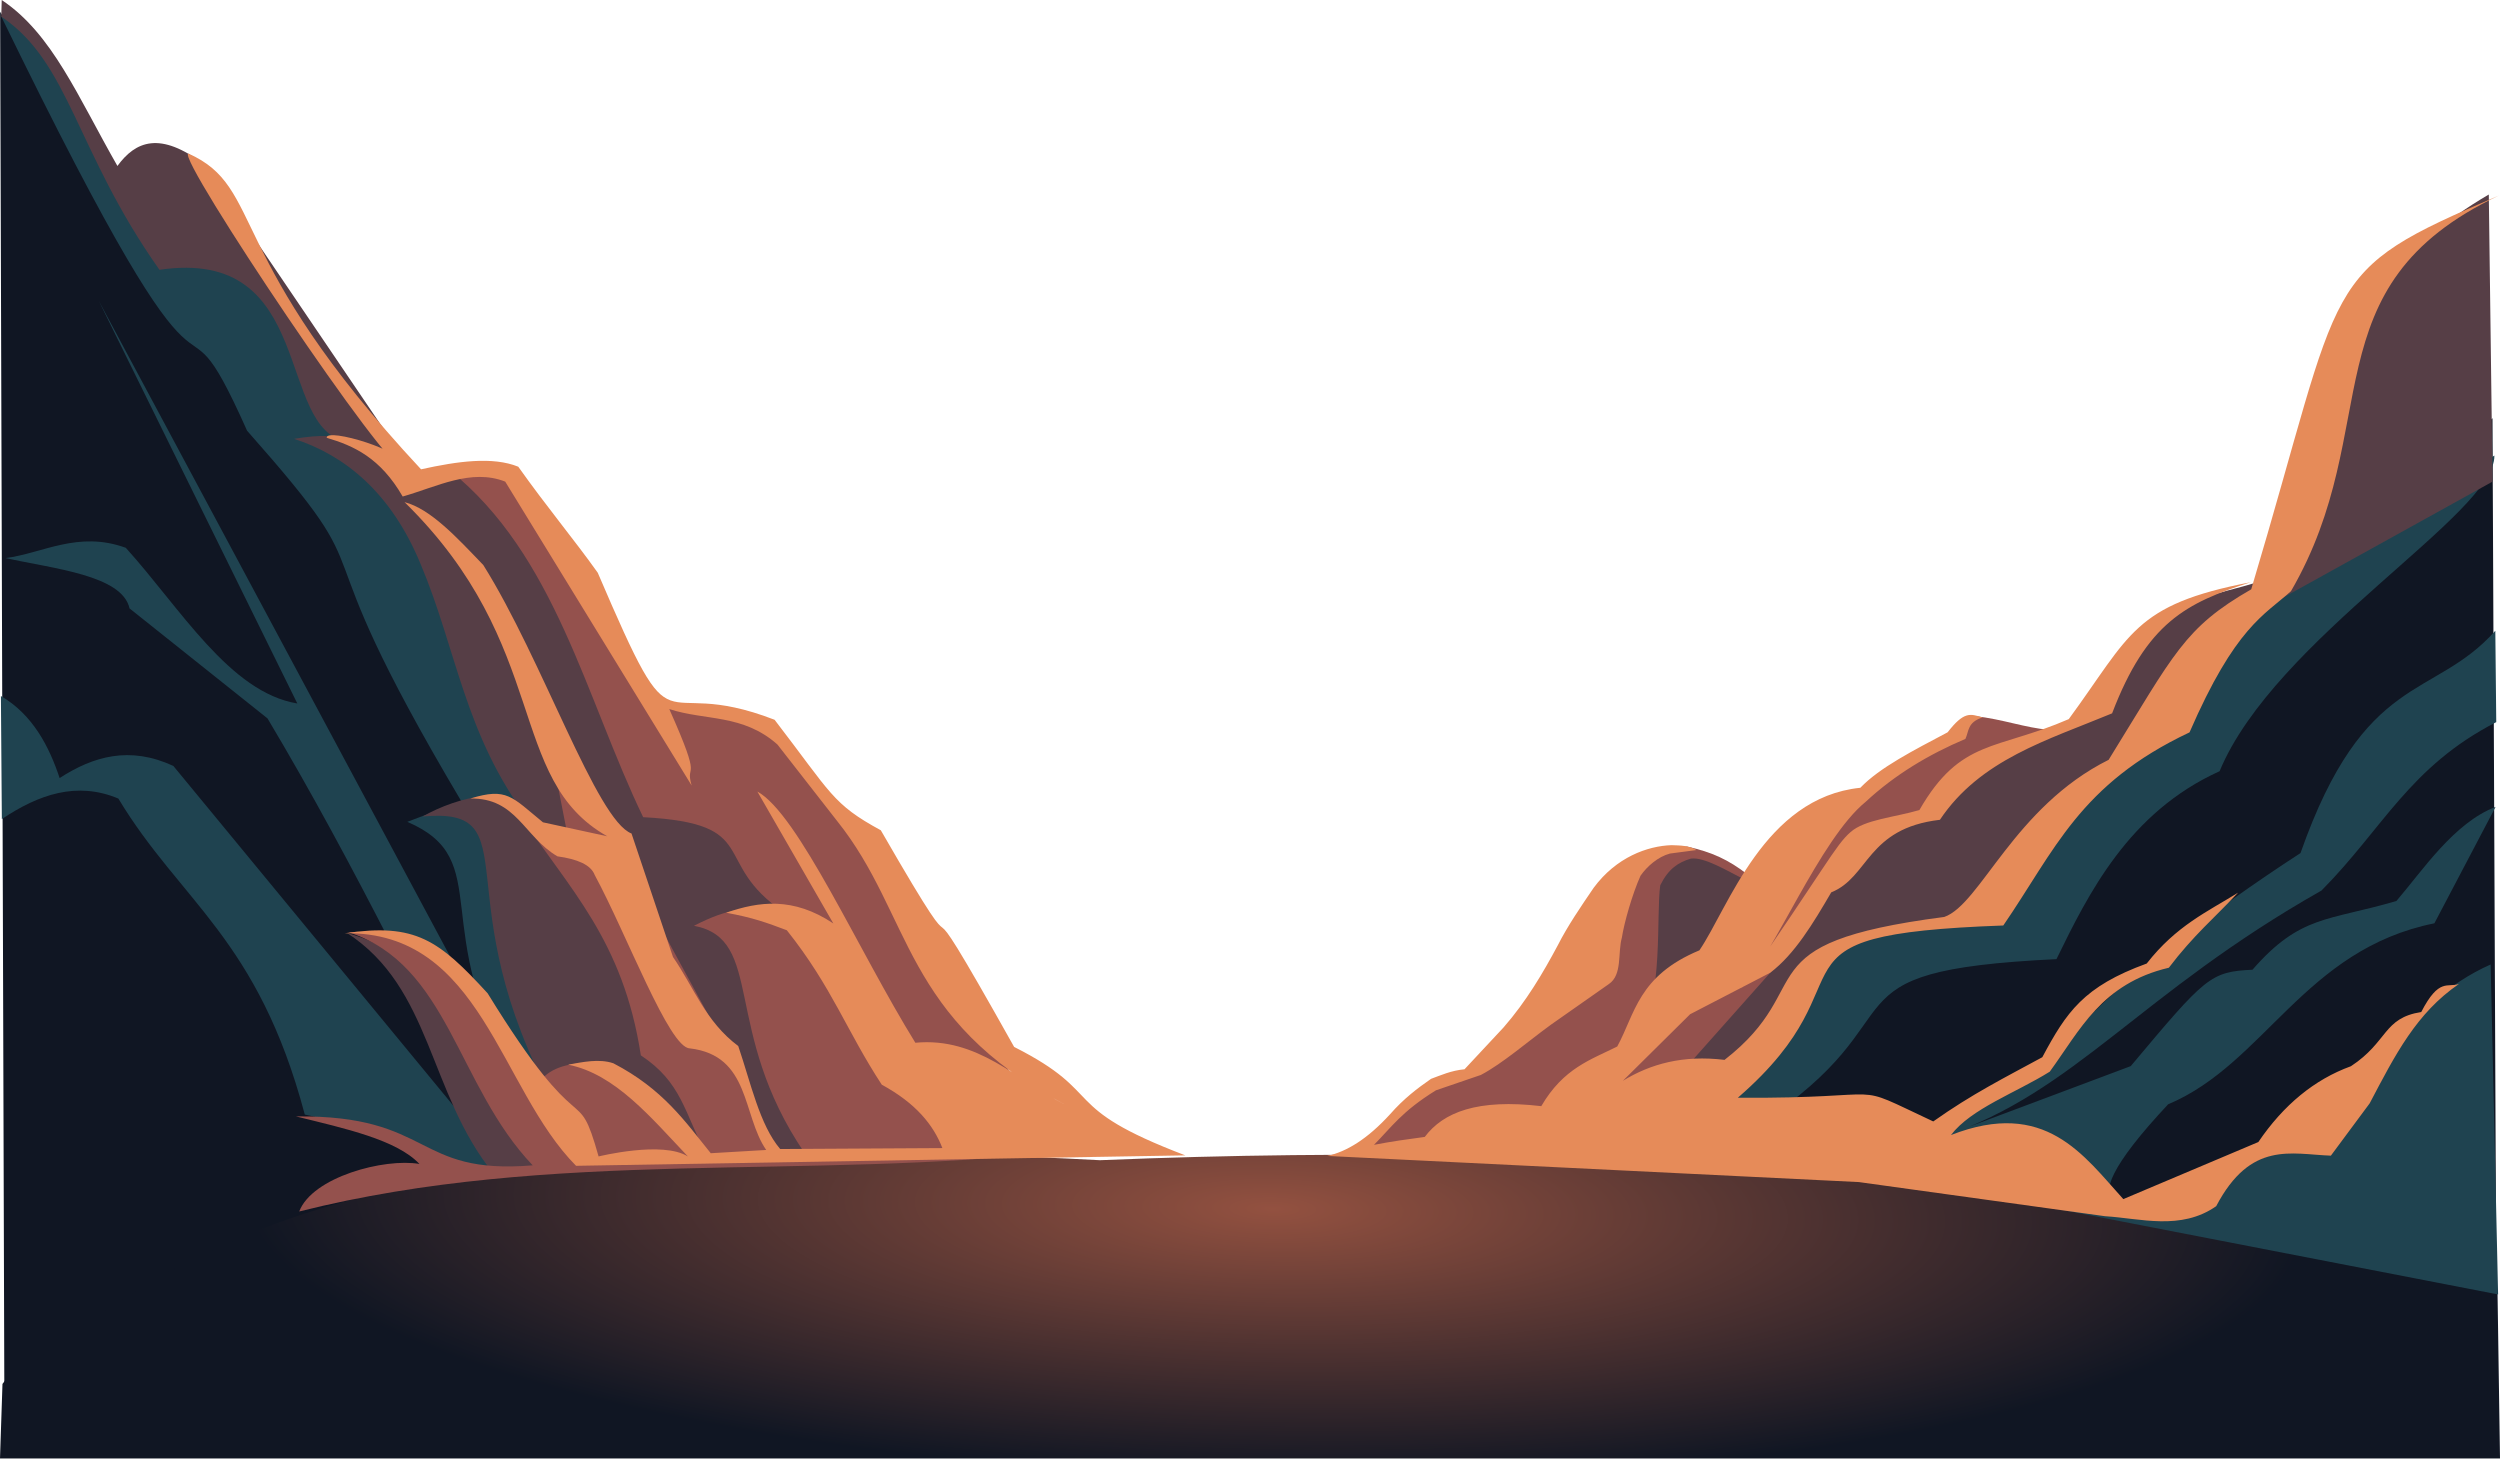 <?xml version="1.0" encoding="UTF-8"?>
<svg width="530.37mm" height="309.42mm" version="1.1" viewBox="0 0 530.37 309.42" xml:space="preserve" xmlns="http://www.w3.org/2000/svg" xmlns:xlink="http://www.w3.org/1999/xlink"><defs><radialGradient id="radialGradient31895" cx="84.319" cy="-220.42" r="265.18" gradientTransform="matrix(.824 .017 -.005 .216 13.172 -9.165)" gradientUnits="userSpaceOnUse"><stop stop-color="#935140" offset="0"/><stop stop-color="#101623" offset="1"/></radialGradient></defs><g transform="translate(186.28 311.79)" stroke-linecap="round" stroke-width="1.044"><path d="m-186.28-2.373h530.37l-0.524-35.2c-86.059-23.941-186.18-32.612-296.5-28.081-149.74-7.937-207.89 14.494-232.82 47.46z" fill="url(#radialGradient31895)"/><path d="m-186.25-309.31 0.887 291.97c67.678-59.752 136.15-44.443 203.82-50.339-65.797-73.799-103.39-69.663-204.71-241.63z" fill="#101623"/><path d="m-22.741-65.851-117.27-204.08c-17.355 21.634-29.901-32.374-46.03-38.417 49.494 101.75 35.169 49.807 52.178 87.93 31.853 36.009 8.481 16.33 45.464 78.63l-11.47 4.351c19.02 8.158 3.938 22.552 23.335 55.172l-88.79-165.71 42.121 85.428c-14.354-2.363-24.848-20.273-36.386-33.024-10.122-3.699-17.726 1.198-25.51 2.175 10.24 2.275 24.727 3.621 26.301 10.679l29.267 23.335c18.831 31.549 33.965 63.545 50.426 95.513l-70.399-85.428c-9.252-4.288-16.972-2.061-24.126 2.571-2.17-6.55-5.644-13.431-12.458-17.402l0.198 26.103c7.797-5.21 15.872-8.059 24.719-4.351 13.208 21.938 29.62 29.646 39.55 67.037 11.549 2.672 23.924 4.709 28.872 12.458z" fill="#1f4350"/><path d="m162.55-65.653 179.95-157.41 0.791 185.09c-56.317-15.78-118.19-22.297-180.74-27.685z" fill="#101623"/><path d="m164.13-71.981c52.848-56.122 120.49-106.34 178.77-143.17 0.255 12.252-46.627 38.799-58.299 66.975-19.292 8.725-27.82 25.97-34.606 39.865-52.043 2.517-27.302 11.632-63.189 35.125l35.071 1.997c10.378-5.865 22.673-9.644 29.706-18.878 8.712-11.436 31.607-28.725 50.185-40.744 13.608-38.689 28.191-32.414 41.33-47.163l0.198 19.38c-18.393 9.437-24.051 22.604-37.077 35.731-38.689 21.901-52.222 42.726-79.991 52.07l39.526-14.821c15.907-18.975 16.873-20.017 25.826-20.45 10.177-11.67 16.004-10.304 30.538-14.586 5.602-6.527 12.183-16.549 21.038-19.963l-12.984 24.701c-27.588 5.549-35.992 29.785-56.485 38.396-24.582 26.257-8.245 23.249 7.514 17.798 13.691-10.668 34.064-16.102 41.834-31.636 2.152-4.303 10.084-11.884 19.073-15.824l1.582 70.004z" fill="#1f4350"/><path d="m129.33-69.608 41.132-62.094 20.368 8.009 68.787-38.901c10.896-22.652 21.791-22.128 32.687-25.592 14.131-28.054 11.776-60.394 49.41-82.337l0.791 60.907-51.415 28.476-29.069 32.036-28.278 31.245-28.476 5.933-31.245 39.55z" fill="#563e46"/><path d="m103.26-67.888 13.354-13.144 14.123-5.593 34.38-45.077 6.484-0.494c5.412 1.187 8.875 2.873 12.737 5.828l-0.76 1.051c-3.434-1.727-8.26-4.676-11.105-4.327-2.705 0.78-4.82 2.18-6.534 5.663-0.9 6.309 0.708 23.642-4.431 31.829l-22.692 16.611 41.626-27.784 29.564-41.231 22.667-15.326c6.022 0.69 10.701 2.501 15.721 2.917-9.202 4.261-18.022 9.178-24.941 17.353l-14.535 5.438-18.094 26.993-34.013 38.265z" fill="#94514d"/><path d="m95.294-66.559c4.068-0.915 8.448-3.496 13.354-8.879 2.89-3.291 5.78-5.48 8.669-7.481 1.992-0.727 4.267-1.766 7.096-2.027l8.285-8.879c4.837-5.546 8.363-11.549 11.528-17.467 1.992-3.945 4.874-8.186 7.6-12.17 4.777-6.458 11.376-8.859 16.508-9.029 1.884 0.064 3.789 0.079 5.29 1.038l-5.636 0.742c-2.542 0.685-4.857 2.726-6.229 4.697-1.736 3.848-3.486 10.013-3.955 13.101-0.922 3.297 0.142 7.917-2.768 9.887l-12.261 8.602c-4.976 3.612-10.256 8.238-14.881 10.679l-9.541 3.263c-7.343 4.547-9.459 7.874-13.15 11.568 3.759-0.727 7.278-1.213 10.777-1.681 3.929-5.246 11.187-8.12 24.719-6.526 4.726-8.097 10.511-9.838 16.117-12.656 3.801-6.972 4.428-14.994 17.432-20.402 6.145-9.024 13.733-32.399 34.14-34.486 4.084-4.289 11.338-7.958 18.509-11.765 3.478-4.456 4.76-3.972 7.422-3.157-3.255 1.025-2.872 2.929-3.643 4.553-7.739 3.291-14.909 7.543-21.159 13.348-9.749 7.953-19.471 32.397-26.369 39.569 17.827-25.628 19.893-30.314 23.176-33.156 3.005-2.658 9.269-3.106 14.59-4.663 8.747-15.194 16.316-12.615 31.69-19.294 13.118-17.869 13.679-24.266 38.628-29.05-13.751 4.376-22.071 8.578-29.434 27.826-13.743 5.697-27.976 9.799-36.531 22.583-15.534 1.81-15.028 12.185-23.052 15.391-3.861 6.62-7.774 13.133-12.926 17.041l-17.017 8.818-14.263 14.123c5.845-3.58 12.746-5.511 21.569-4.44 20.383-15.88 3.225-24.685 46.609-30.32 7.677-2.663 14.788-23.308 34.877-33.338 13.991-22.617 15.996-27.966 30.25-36.174 20.148-67.373 13.912-67.065 52.574-83.553-40.807 19.309-23.898 49.08-44.142 83.952-5.692 5.126-11.803 7.59-21.521 29.952-23.345 11.022-28.526 24.971-39.512 40.972-54.287 1.961-26.165 10.429-56.319 36.544 34.376 0.228 22.706-3.751 41.46 5.026 8.241-5.839 15.065-9.236 23.137-13.626 5.115-9.562 8.736-14.996 22.148-19.874 6.271-8.03 12.859-10.983 19.38-15.029-5.005 5.345-9.437 9.013-14.683 15.919-14.275 3.354-18.885 13.305-25.263 22.049-7.092 4.439-16.691 7.833-20.962 13.447 20.015-7.817 28.144 4.329 36.562 13.589l28.646-12.106c5.346-7.861 11.877-13.259 19.646-16.086 7.92-5.205 6.794-10.221 14.914-11.497 3.796-7.353 5.571-5.1 7.999-5.956-9.001 6.156-13.503 14.983-18.932 25.32l-8.237 11.108c-8.4-0.302-16.997-3.236-24.327 10.718-7.485 5.233-16.089 2.59-23.575 2.128l-52.226-7.241z" fill="#e68b59"/><path d="m25.729-66.839-110.75-145.42-13.144 1.398-44.746-66c-9.463-7.22-14.626-4.942-18.458 0.28-8.379-14.652-13.8-28.04-24.544-35.203l-0.098 3.528c14.562 9.738 15.748 28.52 33.561 53.706 33.45-4.953 24.517 33.974 39.882 36.488-1.758-1.521-5.845-1.529-11.326-0.629 11.004 3.565 20.689 11.633 26.847 26.568 7.639 18.085 9.333 36.356 22.932 54.254-2.262-8.315-15.203-4.873-22.513-0.699 23.239-2.147 4.044 17.314 28.106 61.106-14.27-13.059-25.909-31.381-44.186-36.426 18.105 11.72 17.282 33.909 31.042 50.968z" fill="#563e46"/><path d="m39.153-67.538c-20.619-30.448-39.869-63.634-62.364-90.331l-25.729-5.453c-11.634-16.502-19.88-53.743-42.024-48.765 22.536 18.014 28.899 48.296 41.132 73.662 25.557 1.356 14.048 9.448 29.86 20.171-7.262-1.504-11.822-0.867-19.083 2.867 15.073 2.842 5.812 22.2 23.433 48.152h-6.723l-10.679-23.73-37.968-69.806 5.141 26.301-9.887-4.153c10.05 15.311 21.657 26.147 25.411 50.723 8.654 5.725 9.18 11.964 14.139 21.654l-23.928-20.171c-4.423 0.076-8.481 0.672-11.074 3.362-11.15-13.677-23.99-32.438-41.132-30.948 21.188 6.807 22.926 32.519 39.056 49.438-25.284 2.104-21.014-10.678-50.229-10.382 10.464 2.575 21.355 4.957 26.202 10.085-7.494-1.287-22.73 2.784-25.51 10.085 53.654-13.514 107.67-6.53 161.96-12.761z" fill="#94514d"/><path d="m65.19-66.678c-27.395-10.422-16.403-12.935-36.324-23.01-25.592-45.673-5.483-6.401-28.282-45.96-10.287-5.596-10.451-7.729-22.534-23.442-26.334-10.213-20.018 9.664-37.52-31.199-5.098-7.157-10.716-13.829-16.862-22.49-5.446-2.196-12.827-1.166-20.622 0.553-42.176-45.229-33.007-59.709-49.381-66.998-2.536 0.823 43.484 69.416 45.201 66.208 1.575-2.943-16.103-8.174-15.835-5.894 5.766 1.692 11.392 4.259 16.117 12.458 7.251-2.056 14.502-6.008 21.753-3.164l39.55 64.467c-1.52-5.286 2.636 0.307-4.746-16.216 7.646 2.505 15.589 1.007 22.939 7.514l12.656 16.216c16.047 20.043 13.788 42.079 48.251 60.116-10.164-5.144-18.396-14.304-31.64-13.052-12.123-19.592-24.83-48.521-33.519-53.294l16.117 27.982c-8.534-5.684-15.773-4.68-22.741-2.274 5.82 1.068 8.621 2.124 12.882 3.72 9.598 12.064 12.667 21.369 20.142 32.765 7.178 3.904 10.938 8.491 12.854 13.447l-34.409 0.198c-4.352-5.106-6.248-14.072-8.899-21.851-6.987-5.216-9.428-12.499-13.843-18.885l-8.8-26.202c-7.411-2.802-18.901-36.984-31.442-56.952-5.57-5.804-11.14-11.89-16.71-13.348 31.238 30.622 21.387 58.714 43.011 70.893l-13.645-2.966c-6.631-5.413-7.625-7.455-15.425-5.043 9.793-0.19 11.375 8.085 18.49 12.261 4.233 0.581 7.101 1.793 7.91 3.955 6.77 12.504 15.793 36.719 20.171 36.782 12.877 1.524 11.098 14.152 16.216 21.555l-11.766 0.692c-5.418-6.708-10.105-13.599-20.665-19.083-3.032-1.03-6.559-0.249-9.591 0.297 10.014 1.977 17.632 11.293 25.411 19.478-5.346-3.382-18.951-0.008-18.951-0.008-4.683-16.665-3.03-1.262-23.538-34.609-10.332-11.27-15.284-14.965-30.283-12.744 29.002-0.427 32.705 32.879 49.042 49.339z" fill="#e68b59"/></g></svg>
